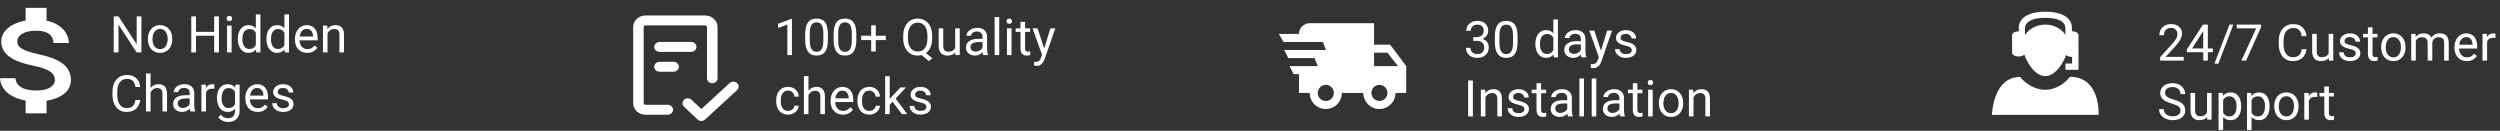 <svg width="1185" height="62" viewBox="0 0 1185 62" fill="none" xmlns="http://www.w3.org/2000/svg">
<rect x="0" y="0" width="1185" height="62" fill="#333333" stroke="none"/>
<path d="M18.097 25.663C10.6 24.024 8.19 22.33 8.19 19.691C8.19 16.663 11.525 14.552 17.106 14.552C22.984 14.552 25.164 16.913 25.362 20.385H32.66C32.429 15.608 28.961 11.219 22.059 9.802V3.719H12.152V9.719C5.746 10.885 0.594 14.385 0.594 19.747C0.594 26.163 6.902 29.358 16.115 31.219C24.371 32.885 26.022 35.33 26.022 37.913C26.022 39.83 24.404 42.885 17.106 42.885C10.303 42.885 7.628 40.33 7.265 37.052H0C0.396 43.135 5.812 46.552 12.152 47.691V53.719H22.059V47.746C28.499 46.719 33.618 43.58 33.618 37.885C33.618 29.997 25.593 27.302 18.097 25.663Z" fill="white"/>
<path d="M67.022 24.825H64.761L56.171 11.677V24.825H53.909V7.763H56.171L64.784 20.97V7.763H67.022V24.825ZM70.105 18.368C70.105 17.126 70.347 16.009 70.831 15.017C71.323 14.024 72.003 13.259 72.87 12.72C73.745 12.181 74.741 11.911 75.858 11.911C77.585 11.911 78.98 12.509 80.042 13.704C81.112 14.899 81.647 16.489 81.647 18.474V18.626C81.647 19.86 81.409 20.97 80.933 21.954C80.464 22.93 79.788 23.692 78.905 24.239C78.03 24.786 77.022 25.059 75.882 25.059C74.163 25.059 72.769 24.462 71.698 23.267C70.636 22.071 70.105 20.489 70.105 18.52V18.368ZM72.284 18.626C72.284 20.032 72.608 21.161 73.257 22.013C73.913 22.864 74.788 23.29 75.882 23.29C76.983 23.29 77.858 22.86 78.507 22.001C79.155 21.134 79.48 19.923 79.48 18.368C79.48 16.977 79.147 15.852 78.483 14.993C77.827 14.126 76.952 13.692 75.858 13.692C74.788 13.692 73.925 14.118 73.269 14.97C72.612 15.821 72.284 17.04 72.284 18.626ZM103.772 24.825H101.511V16.938H92.909V24.825H90.659V7.763H92.909V15.098H101.511V7.763H103.772V24.825ZM109.784 24.825H107.616V12.145H109.784V24.825ZM107.44 8.782C107.44 8.431 107.546 8.134 107.757 7.891C107.976 7.649 108.296 7.528 108.718 7.528C109.14 7.528 109.46 7.649 109.679 7.891C109.897 8.134 110.007 8.431 110.007 8.782C110.007 9.134 109.897 9.427 109.679 9.661C109.46 9.895 109.14 10.013 108.718 10.013C108.296 10.013 107.976 9.895 107.757 9.661C107.546 9.427 107.44 9.134 107.44 8.782ZM112.737 18.38C112.737 16.434 113.198 14.872 114.12 13.692C115.042 12.505 116.249 11.911 117.741 11.911C119.226 11.911 120.401 12.419 121.269 13.434V6.825H123.437V24.825H121.444L121.339 23.466C120.472 24.528 119.265 25.059 117.718 25.059C116.249 25.059 115.05 24.458 114.12 23.255C113.198 22.052 112.737 20.481 112.737 18.544V18.38ZM114.905 18.626C114.905 20.063 115.202 21.188 115.796 22.001C116.39 22.813 117.21 23.22 118.257 23.22C119.632 23.22 120.636 22.602 121.269 21.368V15.544C120.62 14.348 119.624 13.751 118.28 13.751C117.218 13.751 116.39 14.161 115.796 14.981C115.202 15.802 114.905 17.017 114.905 18.626ZM126.284 18.38C126.284 16.434 126.745 14.872 127.667 13.692C128.589 12.505 129.796 11.911 131.288 11.911C132.772 11.911 133.948 12.419 134.815 13.434V6.825H136.983V24.825H134.991L134.886 23.466C134.019 24.528 132.812 25.059 131.265 25.059C129.796 25.059 128.597 24.458 127.667 23.255C126.745 22.052 126.284 20.481 126.284 18.544V18.38ZM128.452 18.626C128.452 20.063 128.749 21.188 129.343 22.001C129.937 22.813 130.757 23.22 131.804 23.22C133.179 23.22 134.183 22.602 134.815 21.368V15.544C134.167 14.348 133.171 13.751 131.827 13.751C130.765 13.751 129.937 14.161 129.343 14.981C128.749 15.802 128.452 17.017 128.452 18.626ZM145.62 25.059C143.901 25.059 142.503 24.497 141.425 23.372C140.347 22.239 139.808 20.727 139.808 18.837V18.438C139.808 17.18 140.046 16.059 140.522 15.075C141.007 14.083 141.679 13.309 142.538 12.755C143.405 12.192 144.343 11.911 145.351 11.911C146.999 11.911 148.28 12.454 149.194 13.54C150.108 14.626 150.565 16.18 150.565 18.204V19.106H141.976C142.007 20.356 142.37 21.368 143.065 22.142C143.769 22.907 144.659 23.29 145.737 23.29C146.503 23.29 147.151 23.134 147.683 22.821C148.214 22.509 148.679 22.095 149.077 21.579L150.401 22.61C149.339 24.243 147.745 25.059 145.62 25.059ZM145.351 13.692C144.476 13.692 143.741 14.013 143.147 14.653C142.554 15.286 142.187 16.177 142.046 17.325H148.397V17.161C148.335 16.059 148.038 15.208 147.507 14.606C146.976 13.997 146.257 13.692 145.351 13.692ZM155.136 12.145L155.206 13.739C156.175 12.52 157.44 11.911 159.003 11.911C161.683 11.911 163.034 13.423 163.058 16.446V24.825H160.89V16.434C160.882 15.52 160.671 14.845 160.257 14.407C159.851 13.97 159.214 13.751 158.347 13.751C157.644 13.751 157.026 13.938 156.495 14.313C155.964 14.688 155.55 15.181 155.253 15.79V24.825H153.085V12.145H155.136ZM66.46 47.411C66.249 49.216 65.581 50.61 64.456 51.595C63.339 52.571 61.851 53.059 59.991 53.059C57.976 53.059 56.358 52.337 55.14 50.892C53.929 49.446 53.323 47.513 53.323 45.091V43.45C53.323 41.864 53.605 40.47 54.167 39.267C54.737 38.063 55.542 37.142 56.581 36.501C57.62 35.852 58.823 35.528 60.19 35.528C62.003 35.528 63.456 36.036 64.55 37.052C65.644 38.059 66.28 39.458 66.46 41.247H64.198C64.003 39.888 63.577 38.903 62.921 38.294C62.273 37.684 61.362 37.38 60.19 37.38C58.753 37.38 57.624 37.911 56.804 38.974C55.991 40.036 55.585 41.548 55.585 43.509V45.161C55.585 47.013 55.972 48.485 56.745 49.579C57.519 50.673 58.601 51.22 59.991 51.22C61.241 51.22 62.198 50.938 62.862 50.376C63.534 49.806 63.98 48.817 64.198 47.411H66.46ZM71.37 41.681C72.331 40.501 73.581 39.911 75.12 39.911C77.8 39.911 79.151 41.423 79.175 44.446V52.825H77.007V44.434C76.999 43.52 76.788 42.845 76.374 42.407C75.968 41.97 75.331 41.751 74.464 41.751C73.761 41.751 73.144 41.938 72.612 42.313C72.081 42.688 71.667 43.181 71.37 43.79V52.825H69.202V34.825H71.37V41.681ZM90.249 52.825C90.124 52.575 90.022 52.13 89.944 51.489C88.936 52.536 87.733 53.059 86.335 53.059C85.085 53.059 84.058 52.708 83.253 52.005C82.456 51.294 82.058 50.395 82.058 49.309C82.058 47.989 82.558 46.966 83.558 46.239C84.565 45.505 85.98 45.138 87.8 45.138H89.909V44.142C89.909 43.384 89.683 42.782 89.23 42.337C88.776 41.884 88.108 41.657 87.226 41.657C86.452 41.657 85.804 41.852 85.28 42.243C84.757 42.634 84.495 43.106 84.495 43.661H82.315C82.315 43.028 82.538 42.419 82.983 41.833C83.436 41.239 84.046 40.77 84.811 40.427C85.585 40.083 86.433 39.911 87.355 39.911C88.815 39.911 89.96 40.278 90.788 41.013C91.616 41.739 92.046 42.743 92.077 44.024V49.86C92.077 51.024 92.226 51.95 92.522 52.638V52.825H90.249ZM86.651 51.173C87.331 51.173 87.976 50.997 88.585 50.645C89.194 50.294 89.636 49.837 89.909 49.274V46.673H88.21C85.554 46.673 84.226 47.45 84.226 49.005C84.226 49.684 84.452 50.216 84.905 50.599C85.358 50.981 85.94 51.173 86.651 51.173ZM101.604 42.091C101.276 42.036 100.921 42.009 100.538 42.009C99.116 42.009 98.151 42.614 97.644 43.825V52.825H95.476V40.145H97.585L97.62 41.61C98.331 40.477 99.339 39.911 100.644 39.911C101.065 39.911 101.386 39.966 101.604 40.075V42.091ZM102.858 46.38C102.858 44.403 103.315 42.833 104.229 41.669C105.144 40.497 106.354 39.911 107.862 39.911C109.409 39.911 110.616 40.458 111.483 41.552L111.589 40.145H113.569V52.52C113.569 54.161 113.081 55.454 112.104 56.399C111.136 57.345 109.831 57.817 108.19 57.817C107.276 57.817 106.382 57.622 105.507 57.231C104.632 56.841 103.964 56.306 103.503 55.626L104.628 54.325C105.558 55.474 106.694 56.048 108.038 56.048C109.093 56.048 109.913 55.751 110.499 55.157C111.093 54.563 111.39 53.727 111.39 52.649V51.559C110.522 52.559 109.339 53.059 107.839 53.059C106.354 53.059 105.151 52.462 104.229 51.267C103.315 50.071 102.858 48.442 102.858 46.38ZM105.038 46.626C105.038 48.056 105.331 49.181 105.917 50.001C106.503 50.813 107.323 51.22 108.378 51.22C109.745 51.22 110.749 50.599 111.39 49.356V43.567C110.726 42.356 109.729 41.751 108.401 41.751C107.347 41.751 106.522 42.161 105.929 42.981C105.335 43.802 105.038 45.017 105.038 46.626ZM122.112 53.059C120.394 53.059 118.995 52.497 117.917 51.372C116.839 50.239 116.3 48.727 116.3 46.837V46.438C116.3 45.181 116.538 44.059 117.015 43.075C117.499 42.083 118.171 41.309 119.03 40.755C119.897 40.192 120.835 39.911 121.843 39.911C123.491 39.911 124.772 40.454 125.687 41.54C126.601 42.626 127.058 44.181 127.058 46.204V47.106H118.468C118.499 48.356 118.862 49.368 119.558 50.142C120.261 50.907 121.151 51.29 122.229 51.29C122.995 51.29 123.644 51.134 124.175 50.821C124.706 50.509 125.171 50.095 125.569 49.579L126.894 50.61C125.831 52.243 124.237 53.059 122.112 53.059ZM121.843 41.692C120.968 41.692 120.233 42.013 119.64 42.653C119.046 43.286 118.679 44.177 118.538 45.325H124.89V45.161C124.827 44.059 124.53 43.208 123.999 42.606C123.468 41.997 122.749 41.692 121.843 41.692ZM136.96 49.462C136.96 48.876 136.737 48.423 136.292 48.102C135.854 47.774 135.085 47.493 133.983 47.259C132.89 47.024 132.019 46.743 131.37 46.415C130.729 46.087 130.253 45.696 129.94 45.243C129.636 44.79 129.483 44.251 129.483 43.626C129.483 42.587 129.921 41.708 130.796 40.989C131.679 40.27 132.804 39.911 134.171 39.911C135.608 39.911 136.772 40.282 137.663 41.024C138.562 41.767 139.011 42.716 139.011 43.872H136.831C136.831 43.278 136.577 42.767 136.069 42.337C135.569 41.907 134.937 41.692 134.171 41.692C133.382 41.692 132.765 41.864 132.319 42.208C131.874 42.552 131.651 43.001 131.651 43.556C131.651 44.079 131.858 44.474 132.272 44.739C132.687 45.005 133.433 45.259 134.511 45.501C135.597 45.743 136.476 46.032 137.147 46.368C137.819 46.704 138.315 47.11 138.636 47.587C138.964 48.056 139.128 48.63 139.128 49.309C139.128 50.442 138.675 51.352 137.769 52.04C136.862 52.72 135.687 53.059 134.241 53.059C133.226 53.059 132.327 52.88 131.546 52.52C130.765 52.161 130.151 51.661 129.706 51.02C129.269 50.372 129.05 49.673 129.05 48.923H131.218C131.257 49.649 131.546 50.227 132.085 50.657C132.632 51.079 133.351 51.29 134.241 51.29C135.062 51.29 135.718 51.126 136.21 50.798C136.71 50.462 136.96 50.017 136.96 49.462Z" fill="white"/>
<path d="M1035.06 28.719H1023.88V27.16L1029.79 20.598C1030.67 19.605 1031.27 18.801 1031.6 18.183C1031.93 17.558 1032.1 16.914 1032.1 16.25C1032.1 15.359 1031.83 14.629 1031.29 14.059C1030.75 13.488 1030.03 13.203 1029.13 13.203C1028.06 13.203 1027.22 13.512 1026.61 14.129C1026.02 14.738 1025.72 15.59 1025.72 16.683H1023.56C1023.56 15.113 1024.06 13.844 1025.07 12.875C1026.08 11.906 1027.44 11.422 1029.13 11.422C1030.72 11.422 1031.97 11.84 1032.9 12.676C1033.82 13.504 1034.28 14.609 1034.28 15.992C1034.28 17.672 1033.21 19.672 1031.07 21.992L1026.5 26.949H1035.06V28.719ZM1046.51 22.988H1048.88V24.758H1046.51V28.719H1044.33V24.758H1036.56V23.48L1044.2 11.656H1046.51V22.988ZM1039.03 22.988H1044.33V14.621L1044.08 15.09L1039.03 22.988ZM1051.49 30.183H1049.63L1056.76 11.656H1058.61L1051.49 30.183ZM1071.74 12.875L1064.68 28.719H1062.4L1069.45 13.437H1060.21V11.656H1071.74V12.875ZM1093.27 23.305C1093.06 25.109 1092.39 26.504 1091.27 27.488C1090.15 28.465 1088.66 28.953 1086.8 28.953C1084.79 28.953 1083.17 28.23 1081.95 26.785C1080.74 25.34 1080.13 23.406 1080.13 20.984V19.344C1080.13 17.758 1080.42 16.363 1080.98 15.16C1081.55 13.957 1082.35 13.035 1083.39 12.395C1084.43 11.746 1085.63 11.422 1087 11.422C1088.81 11.422 1090.27 11.93 1091.36 12.945C1092.45 13.953 1093.09 15.351 1093.27 17.141H1091.01C1090.81 15.781 1090.39 14.797 1089.73 14.187C1089.08 13.578 1088.17 13.273 1087 13.273C1085.56 13.273 1084.44 13.805 1083.61 14.867C1082.8 15.93 1082.4 17.441 1082.4 19.402V21.055C1082.4 22.906 1082.78 24.379 1083.56 25.473C1084.33 26.566 1085.41 27.113 1086.8 27.113C1088.05 27.113 1089.01 26.832 1089.67 26.27C1090.35 25.699 1090.79 24.711 1091.01 23.305H1093.27ZM1103.84 27.465C1103 28.457 1101.76 28.953 1100.13 28.953C1098.78 28.953 1097.74 28.562 1097.03 27.781C1096.33 26.992 1095.97 25.828 1095.97 24.289V16.039H1098.13V24.23C1098.13 26.152 1098.92 27.113 1100.48 27.113C1102.13 27.113 1103.24 26.496 1103.78 25.262V16.039H1105.95V28.719H1103.89L1103.84 27.465ZM1116.64 25.355C1116.64 24.77 1116.42 24.316 1115.97 23.996C1115.53 23.668 1114.76 23.387 1113.66 23.152C1112.57 22.918 1111.7 22.637 1111.05 22.308C1110.41 21.98 1109.93 21.59 1109.62 21.137C1109.31 20.683 1109.16 20.145 1109.16 19.52C1109.16 18.48 1109.6 17.602 1110.47 16.883C1111.36 16.164 1112.48 15.805 1113.85 15.805C1115.29 15.805 1116.45 16.176 1117.34 16.918C1118.24 17.66 1118.69 18.609 1118.69 19.766H1116.51C1116.51 19.172 1116.26 18.66 1115.75 18.23C1115.25 17.801 1114.61 17.586 1113.85 17.586C1113.06 17.586 1112.44 17.758 1112 18.102C1111.55 18.445 1111.33 18.895 1111.33 19.449C1111.33 19.973 1111.54 20.367 1111.95 20.633C1112.36 20.898 1113.11 21.152 1114.19 21.395C1115.28 21.637 1116.15 21.926 1116.83 22.262C1117.5 22.598 1117.99 23.004 1118.31 23.48C1118.64 23.949 1118.81 24.523 1118.81 25.203C1118.81 26.336 1118.35 27.246 1117.45 27.933C1116.54 28.613 1115.36 28.953 1113.92 28.953C1112.9 28.953 1112.01 28.773 1111.22 28.414C1110.44 28.055 1109.83 27.555 1109.38 26.914C1108.95 26.266 1108.73 25.566 1108.73 24.816H1110.9C1110.94 25.543 1111.22 26.121 1111.76 26.551C1112.31 26.973 1113.03 27.183 1113.92 27.183C1114.74 27.183 1115.4 27.02 1115.89 26.691C1116.39 26.355 1116.64 25.91 1116.64 25.355ZM1124.57 12.969V16.039H1126.94V17.715H1124.57V25.578C1124.57 26.086 1124.68 26.469 1124.89 26.727C1125.1 26.977 1125.46 27.102 1125.97 27.102C1126.22 27.102 1126.56 27.055 1127 26.961V28.719C1126.43 28.875 1125.87 28.953 1125.33 28.953C1124.36 28.953 1123.63 28.66 1123.14 28.074C1122.65 27.488 1122.4 26.656 1122.4 25.578V17.715H1120.1V16.039H1122.4V12.969H1124.57ZM1128.67 22.262C1128.67 21.02 1128.92 19.902 1129.4 18.91C1129.89 17.918 1130.57 17.152 1131.44 16.613C1132.31 16.074 1133.31 15.805 1134.43 15.805C1136.15 15.805 1137.55 16.402 1138.61 17.598C1139.68 18.793 1140.22 20.383 1140.22 22.367V22.52C1140.22 23.754 1139.98 24.863 1139.5 25.848C1139.03 26.824 1138.36 27.586 1137.47 28.133C1136.6 28.68 1135.59 28.953 1134.45 28.953C1132.73 28.953 1131.34 28.355 1130.27 27.16C1129.2 25.965 1128.67 24.383 1128.67 22.414V22.262ZM1130.85 22.52C1130.85 23.926 1131.18 25.055 1131.83 25.906C1132.48 26.758 1133.36 27.183 1134.45 27.183C1135.55 27.183 1136.43 26.754 1137.08 25.895C1137.72 25.027 1138.05 23.816 1138.05 22.262C1138.05 20.871 1137.72 19.746 1137.05 18.887C1136.4 18.02 1135.52 17.586 1134.43 17.586C1133.36 17.586 1132.49 18.012 1131.84 18.863C1131.18 19.715 1130.85 20.933 1130.85 22.52ZM1144.97 16.039L1145.03 17.445C1145.96 16.352 1147.22 15.805 1148.79 15.805C1150.57 15.805 1151.78 16.484 1152.42 17.844C1152.84 17.234 1153.38 16.742 1154.06 16.367C1154.74 15.992 1155.54 15.805 1156.46 15.805C1159.24 15.805 1160.65 17.277 1160.7 20.223V28.719H1158.53V20.352C1158.53 19.445 1158.33 18.77 1157.91 18.324C1157.5 17.871 1156.8 17.645 1155.83 17.645C1155.02 17.645 1154.35 17.887 1153.82 18.371C1153.29 18.848 1152.98 19.492 1152.9 20.305V28.719H1150.72V20.41C1150.72 18.566 1149.81 17.645 1148.01 17.645C1146.59 17.645 1145.61 18.25 1145.09 19.461V28.719H1142.92V16.039H1144.97ZM1169.24 28.953C1167.53 28.953 1166.13 28.391 1165.05 27.266C1163.97 26.133 1163.43 24.621 1163.43 22.73V22.332C1163.43 21.074 1163.67 19.953 1164.15 18.969C1164.63 17.977 1165.3 17.203 1166.16 16.648C1167.03 16.086 1167.97 15.805 1168.97 15.805C1170.62 15.805 1171.9 16.348 1172.82 17.433C1173.73 18.52 1174.19 20.074 1174.19 22.098V23H1165.6C1165.63 24.25 1165.99 25.262 1166.69 26.035C1167.39 26.801 1168.28 27.183 1169.36 27.183C1170.13 27.183 1170.78 27.027 1171.31 26.715C1171.84 26.402 1172.3 25.988 1172.7 25.473L1174.03 26.504C1172.96 28.137 1171.37 28.953 1169.24 28.953ZM1168.97 17.586C1168.1 17.586 1167.36 17.906 1166.77 18.547C1166.18 19.18 1165.81 20.07 1165.67 21.219H1172.02V21.055C1171.96 19.953 1171.66 19.102 1171.13 18.5C1170.6 17.891 1169.88 17.586 1168.97 17.586ZM1182.84 17.984C1182.51 17.93 1182.15 17.902 1181.77 17.902C1180.35 17.902 1179.38 18.508 1178.88 19.719V28.719H1176.71V16.039H1178.82L1178.85 17.504C1179.56 16.371 1180.57 15.805 1181.88 15.805C1182.3 15.805 1182.62 15.859 1182.84 15.969V17.984ZM1029.47 49.113C1027.54 48.559 1026.14 47.879 1025.26 47.074C1024.38 46.262 1023.94 45.262 1023.94 44.074C1023.94 42.73 1024.48 41.621 1025.55 40.746C1026.63 39.863 1028.03 39.422 1029.74 39.422C1030.92 39.422 1031.96 39.648 1032.87 40.102C1033.79 40.555 1034.51 41.18 1035.01 41.977C1035.51 42.773 1035.77 43.645 1035.77 44.59H1033.51C1033.51 43.559 1033.18 42.75 1032.52 42.164C1031.86 41.57 1030.94 41.273 1029.74 41.273C1028.63 41.273 1027.77 41.52 1027.14 42.012C1026.53 42.496 1026.22 43.172 1026.22 44.039C1026.22 44.734 1026.51 45.324 1027.1 45.809C1027.69 46.285 1028.69 46.723 1030.11 47.121C1031.53 47.52 1032.64 47.961 1033.44 48.445C1034.24 48.922 1034.83 49.48 1035.22 50.121C1035.61 50.762 1035.8 51.516 1035.8 52.383C1035.8 53.766 1035.26 54.875 1034.19 55.711C1033.11 56.539 1031.67 56.953 1029.86 56.953C1028.69 56.953 1027.6 56.73 1026.58 56.285C1025.56 55.832 1024.78 55.215 1024.22 54.434C1023.68 53.652 1023.4 52.766 1023.4 51.773H1025.67C1025.67 52.805 1026.04 53.621 1026.8 54.223C1027.57 54.816 1028.59 55.113 1029.86 55.113C1031.05 55.113 1031.96 54.871 1032.59 54.387C1033.22 53.902 1033.54 53.242 1033.54 52.406C1033.54 51.57 1033.25 50.926 1032.66 50.473C1032.08 50.012 1031.01 49.559 1029.47 49.113ZM1046.19 55.465C1045.34 56.457 1044.1 56.953 1042.47 56.953C1041.12 56.953 1040.09 56.562 1039.38 55.781C1038.67 54.992 1038.32 53.828 1038.31 52.289V44.039H1040.48V52.23C1040.48 54.152 1041.26 55.113 1042.82 55.113C1044.48 55.113 1045.58 54.496 1046.13 53.262V44.039H1048.29V56.719H1046.23L1046.19 55.465ZM1062.31 50.52C1062.31 52.449 1061.87 54.004 1060.99 55.184C1060.1 56.363 1058.91 56.953 1057.4 56.953C1055.86 56.953 1054.65 56.465 1053.77 55.488V61.594H1051.6V44.039H1053.58L1053.69 45.445C1054.57 44.352 1055.79 43.805 1057.36 43.805C1058.89 43.805 1060.09 44.379 1060.97 45.527C1061.86 46.676 1062.31 48.273 1062.31 50.32V50.52ZM1060.14 50.273C1060.14 48.844 1059.84 47.715 1059.23 46.887C1058.62 46.059 1057.78 45.645 1056.72 45.645C1055.41 45.645 1054.42 46.227 1053.77 47.391V53.449C1054.42 54.605 1055.41 55.184 1056.74 55.184C1057.78 55.184 1058.61 54.773 1059.22 53.953C1059.83 53.125 1060.14 51.898 1060.14 50.273ZM1075.79 50.52C1075.79 52.449 1075.35 54.004 1074.46 55.184C1073.58 56.363 1072.38 56.953 1070.88 56.953C1069.34 56.953 1068.13 56.465 1067.24 55.488V61.594H1065.08V44.039H1067.06L1067.16 45.445C1068.04 44.352 1069.27 43.805 1070.84 43.805C1072.36 43.805 1073.57 44.379 1074.45 45.527C1075.34 46.676 1075.79 48.273 1075.79 50.32V50.52ZM1073.62 50.273C1073.62 48.844 1073.31 47.715 1072.7 46.887C1072.1 46.059 1071.26 45.645 1070.2 45.645C1068.88 45.645 1067.9 46.227 1067.24 47.391V53.449C1067.89 54.605 1068.88 55.184 1070.22 55.184C1071.26 55.184 1072.08 54.773 1072.69 53.953C1073.31 53.125 1073.62 51.898 1073.62 50.273ZM1077.98 50.262C1077.98 49.02 1078.22 47.902 1078.7 46.91C1079.2 45.918 1079.88 45.152 1080.74 44.613C1081.62 44.074 1082.61 43.805 1083.73 43.805C1085.46 43.805 1086.85 44.402 1087.92 45.598C1088.99 46.793 1089.52 48.383 1089.52 50.367V50.52C1089.52 51.754 1089.28 52.863 1088.81 53.848C1088.34 54.824 1087.66 55.586 1086.78 56.133C1085.9 56.68 1084.9 56.953 1083.76 56.953C1082.04 56.953 1080.64 56.355 1079.57 55.16C1078.51 53.965 1077.98 52.383 1077.98 50.414V50.262ZM1080.16 50.52C1080.16 51.926 1080.48 53.055 1081.13 53.906C1081.79 54.758 1082.66 55.184 1083.76 55.184C1084.86 55.184 1085.73 54.754 1086.38 53.895C1087.03 53.027 1087.35 51.816 1087.35 50.262C1087.35 48.871 1087.02 47.746 1086.36 46.887C1085.7 46.02 1084.83 45.586 1083.73 45.586C1082.66 45.586 1081.8 46.012 1081.14 46.863C1080.49 47.715 1080.16 48.934 1080.16 50.52ZM1098.37 45.984C1098.04 45.93 1097.69 45.902 1097.3 45.902C1095.88 45.902 1094.92 46.508 1094.41 47.719V56.719H1092.24V44.039H1094.35L1094.38 45.504C1095.1 44.371 1096.1 43.805 1097.41 43.805C1097.83 43.805 1098.15 43.859 1098.37 43.969V45.984ZM1103.9 40.969V44.039H1106.27V45.715H1103.9V53.578C1103.9 54.086 1104.01 54.469 1104.22 54.727C1104.43 54.977 1104.79 55.102 1105.29 55.102C1105.54 55.102 1105.89 55.055 1106.33 54.961V56.719C1105.76 56.875 1105.2 56.953 1104.66 56.953C1103.69 56.953 1102.96 56.66 1102.47 56.074C1101.98 55.488 1101.73 54.656 1101.73 53.578V45.715H1099.42V44.039H1101.73V40.969H1103.9Z" fill="white"/>
<path d="M698.316 17.601H699.945C700.968 17.586 701.773 17.316 702.359 16.793C702.945 16.269 703.238 15.562 703.238 14.672C703.238 12.672 702.242 11.672 700.25 11.672C699.312 11.672 698.562 11.941 698 12.48C697.445 13.012 697.168 13.719 697.168 14.601H695C695 13.25 695.492 12.129 696.476 11.238C697.468 10.34 698.726 9.89 700.25 9.89C701.859 9.89 703.121 10.316 704.035 11.168C704.949 12.019 705.406 13.203 705.406 14.719C705.406 15.461 705.164 16.18 704.679 16.875C704.203 17.57 703.55 18.09 702.722 18.433C703.66 18.73 704.383 19.223 704.89 19.91C705.406 20.598 705.664 21.437 705.664 22.43C705.664 23.961 705.164 25.176 704.164 26.074C703.164 26.973 701.863 27.422 700.261 27.422C698.66 27.422 697.355 26.988 696.347 26.121C695.347 25.254 694.847 24.109 694.847 22.687H697.027C697.027 23.586 697.32 24.305 697.906 24.844C698.492 25.383 699.277 25.652 700.261 25.652C701.308 25.652 702.109 25.379 702.664 24.832C703.218 24.285 703.496 23.5 703.496 22.476C703.496 21.484 703.191 20.723 702.582 20.191C701.972 19.66 701.093 19.387 699.945 19.371H698.316V17.601ZM719.34 19.91C719.34 22.449 718.906 24.336 718.039 25.57C717.172 26.805 715.816 27.422 713.972 27.422C712.152 27.422 710.804 26.82 709.929 25.617C709.054 24.406 708.601 22.601 708.57 20.203V17.308C708.57 14.801 709.004 12.937 709.871 11.719C710.738 10.5 712.097 9.89 713.949 9.89C715.785 9.89 717.136 10.48 718.004 11.66C718.871 12.832 719.316 14.644 719.34 17.098V19.91ZM717.172 16.945C717.172 15.109 716.914 13.773 716.398 12.937C715.883 12.094 715.066 11.672 713.949 11.672C712.84 11.672 712.031 12.09 711.523 12.926C711.015 13.762 710.754 15.047 710.738 16.781V20.25C710.738 22.094 711.004 23.457 711.535 24.34C712.074 25.215 712.886 25.652 713.972 25.652C715.043 25.652 715.836 25.238 716.351 24.41C716.875 23.582 717.148 22.277 717.172 20.496V16.945ZM727.765 20.742C727.765 18.797 728.226 17.234 729.148 16.055C730.07 14.867 731.277 14.273 732.769 14.273C734.254 14.273 735.429 14.781 736.297 15.797V9.187H738.465V27.187H736.472L736.367 25.828C735.5 26.89 734.293 27.422 732.746 27.422C731.277 27.422 730.078 26.82 729.148 25.617C728.226 24.414 727.765 22.844 727.765 20.906V20.742ZM729.933 20.988C729.933 22.426 730.23 23.551 730.824 24.363C731.418 25.176 732.238 25.582 733.285 25.582C734.66 25.582 735.664 24.965 736.297 23.73V17.906C735.648 16.711 734.652 16.113 733.308 16.113C732.246 16.113 731.418 16.523 730.824 17.344C730.23 18.164 729.933 19.379 729.933 20.988ZM749.668 27.187C749.543 26.937 749.441 26.492 749.363 25.851C748.355 26.898 747.152 27.422 745.754 27.422C744.504 27.422 743.476 27.07 742.672 26.367C741.875 25.656 741.476 24.758 741.476 23.672C741.476 22.351 741.976 21.328 742.976 20.601C743.984 19.867 745.398 19.5 747.218 19.5H749.328V18.504C749.328 17.746 749.101 17.144 748.648 16.699C748.195 16.246 747.527 16.019 746.644 16.019C745.871 16.019 745.222 16.215 744.699 16.605C744.175 16.996 743.914 17.469 743.914 18.023H741.734C741.734 17.39 741.957 16.781 742.402 16.195C742.855 15.601 743.465 15.133 744.23 14.789C745.004 14.445 745.851 14.273 746.773 14.273C748.234 14.273 749.379 14.64 750.207 15.375C751.035 16.101 751.465 17.105 751.496 18.387V24.223C751.496 25.387 751.644 26.312 751.941 27V27.187H749.668ZM746.07 25.535C746.75 25.535 747.394 25.359 748.004 25.008C748.613 24.656 749.054 24.199 749.328 23.637V21.035H747.629C744.972 21.035 743.644 21.812 743.644 23.367C743.644 24.047 743.871 24.578 744.324 24.961C744.777 25.344 745.359 25.535 746.07 25.535ZM758.855 24.012L761.808 14.508H764.129L759.031 29.144C758.242 31.254 756.988 32.309 755.269 32.309L754.859 32.273L754.05 32.121V30.363L754.636 30.41C755.371 30.41 755.941 30.262 756.347 29.965C756.761 29.668 757.101 29.125 757.367 28.336L757.847 27.047L753.324 14.508H755.691L758.855 24.012ZM773.457 23.824C773.457 23.238 773.234 22.785 772.789 22.465C772.351 22.137 771.582 21.855 770.48 21.621C769.386 21.387 768.515 21.105 767.867 20.777C767.226 20.449 766.75 20.058 766.437 19.605C766.133 19.152 765.98 18.613 765.98 17.988C765.98 16.949 766.418 16.07 767.293 15.351C768.175 14.633 769.3 14.273 770.668 14.273C772.105 14.273 773.269 14.644 774.16 15.387C775.058 16.129 775.508 17.078 775.508 18.234H773.328C773.328 17.64 773.074 17.129 772.566 16.699C772.066 16.269 771.433 16.055 770.668 16.055C769.879 16.055 769.261 16.226 768.816 16.57C768.371 16.914 768.148 17.363 768.148 17.918C768.148 18.441 768.355 18.836 768.769 19.101C769.183 19.367 769.929 19.621 771.008 19.863C772.093 20.105 772.972 20.394 773.644 20.73C774.316 21.066 774.812 21.473 775.133 21.949C775.461 22.418 775.625 22.992 775.625 23.672C775.625 24.805 775.172 25.715 774.265 26.402C773.359 27.082 772.183 27.422 770.738 27.422C769.722 27.422 768.824 27.242 768.043 26.883C767.261 26.523 766.648 26.023 766.203 25.383C765.765 24.734 765.547 24.035 765.547 23.285H767.715C767.754 24.012 768.043 24.59 768.582 25.019C769.129 25.441 769.847 25.652 770.738 25.652C771.558 25.652 772.215 25.488 772.707 25.16C773.207 24.824 773.457 24.379 773.457 23.824ZM698.14 55.187H695.89V38.125H698.14V55.187ZM703.976 42.508L704.047 44.101C705.015 42.883 706.281 42.273 707.843 42.273C710.523 42.273 711.875 43.785 711.898 46.809V55.187H709.73V46.797C709.722 45.883 709.511 45.207 709.097 44.769C708.691 44.332 708.054 44.113 707.187 44.113C706.484 44.113 705.867 44.301 705.336 44.676C704.804 45.051 704.39 45.543 704.093 46.152V55.187H701.925V42.508H703.976ZM722.55 51.824C722.55 51.238 722.328 50.785 721.883 50.465C721.445 50.137 720.675 49.855 719.574 49.621C718.48 49.387 717.609 49.105 716.961 48.777C716.32 48.449 715.843 48.059 715.531 47.605C715.226 47.152 715.074 46.613 715.074 45.988C715.074 44.949 715.511 44.07 716.386 43.351C717.269 42.633 718.394 42.273 719.761 42.273C721.199 42.273 722.363 42.644 723.254 43.387C724.152 44.129 724.601 45.078 724.601 46.234H722.422C722.422 45.641 722.168 45.129 721.66 44.699C721.16 44.269 720.527 44.055 719.761 44.055C718.972 44.055 718.355 44.226 717.91 44.57C717.465 44.914 717.242 45.363 717.242 45.918C717.242 46.441 717.449 46.836 717.863 47.101C718.277 47.367 719.023 47.621 720.101 47.863C721.187 48.105 722.066 48.394 722.738 48.73C723.41 49.066 723.906 49.472 724.226 49.949C724.554 50.418 724.718 50.992 724.718 51.672C724.718 52.805 724.265 53.715 723.359 54.402C722.453 55.082 721.277 55.422 719.832 55.422C718.816 55.422 717.918 55.242 717.136 54.883C716.355 54.523 715.742 54.023 715.297 53.383C714.859 52.734 714.64 52.035 714.64 51.285H716.808C716.847 52.012 717.136 52.59 717.675 53.019C718.222 53.441 718.941 53.652 719.832 53.652C720.652 53.652 721.308 53.488 721.8 53.16C722.3 52.824 722.55 52.379 722.55 51.824ZM730.484 39.437V42.508H732.851V44.184H730.484V52.047C730.484 52.555 730.59 52.937 730.8 53.195C731.011 53.445 731.371 53.57 731.879 53.57C732.129 53.57 732.472 53.523 732.91 53.43V55.187C732.34 55.344 731.785 55.422 731.246 55.422C730.277 55.422 729.547 55.129 729.054 54.543C728.562 53.957 728.316 53.125 728.316 52.047V44.184H726.008V42.508H728.316V39.437H730.484ZM743.222 55.187C743.097 54.937 742.996 54.492 742.918 53.851C741.91 54.898 740.707 55.422 739.308 55.422C738.058 55.422 737.031 55.07 736.226 54.367C735.429 53.656 735.031 52.758 735.031 51.672C735.031 50.351 735.531 49.328 736.531 48.601C737.539 47.867 738.953 47.5 740.773 47.5H742.883V46.504C742.883 45.746 742.656 45.144 742.203 44.699C741.75 44.246 741.082 44.019 740.199 44.019C739.425 44.019 738.777 44.215 738.254 44.605C737.73 44.996 737.468 45.469 737.468 46.023H735.289C735.289 45.391 735.511 44.781 735.957 44.195C736.41 43.601 737.019 43.133 737.785 42.789C738.558 42.445 739.406 42.273 740.328 42.273C741.789 42.273 742.933 42.641 743.761 43.375C744.59 44.101 745.019 45.105 745.05 46.387V52.222C745.05 53.387 745.199 54.312 745.496 55V55.187H743.222ZM739.625 53.535C740.304 53.535 740.949 53.359 741.558 53.008C742.168 52.656 742.609 52.199 742.883 51.637V49.035H741.183C738.527 49.035 737.199 49.812 737.199 51.367C737.199 52.047 737.425 52.578 737.879 52.961C738.332 53.344 738.914 53.535 739.625 53.535ZM750.804 55.187H748.636V37.187H750.804V55.187ZM756.64 55.187H754.472V37.187H756.64V55.187ZM767.949 55.187C767.824 54.937 767.722 54.492 767.644 53.851C766.636 54.898 765.433 55.422 764.035 55.422C762.785 55.422 761.758 55.07 760.953 54.367C760.156 53.656 759.758 52.758 759.758 51.672C759.758 50.351 760.258 49.328 761.258 48.601C762.265 47.867 763.679 47.5 765.5 47.5H767.609V46.504C767.609 45.746 767.383 45.144 766.929 44.699C766.476 44.246 765.808 44.019 764.925 44.019C764.152 44.019 763.504 44.215 762.98 44.605C762.457 44.996 762.195 45.469 762.195 46.023H760.015C760.015 45.391 760.238 44.781 760.683 44.195C761.136 43.601 761.746 43.133 762.511 42.789C763.285 42.445 764.133 42.273 765.054 42.273C766.515 42.273 767.66 42.641 768.488 43.375C769.316 44.101 769.746 45.105 769.777 46.387V52.222C769.777 53.387 769.925 54.312 770.222 55V55.187H767.949ZM764.351 53.535C765.031 53.535 765.675 53.359 766.285 53.008C766.894 52.656 767.336 52.199 767.609 51.637V49.035H765.91C763.254 49.035 761.925 49.812 761.925 51.367C761.925 52.047 762.152 52.578 762.605 52.961C763.058 53.344 763.64 53.535 764.351 53.535ZM776.117 39.437V42.508H778.484V44.184H776.117V52.047C776.117 52.555 776.222 52.937 776.433 53.195C776.644 53.445 777.004 53.57 777.511 53.57C777.761 53.57 778.105 53.523 778.543 53.43V55.187C777.972 55.344 777.418 55.422 776.879 55.422C775.91 55.422 775.179 55.129 774.687 54.543C774.195 53.957 773.949 53.125 773.949 52.047V44.184H771.64V42.508H773.949V39.437H776.117ZM783.383 55.187H781.215V42.508H783.383V55.187ZM781.039 39.144C781.039 38.793 781.144 38.496 781.355 38.254C781.574 38.012 781.894 37.891 782.316 37.891C782.738 37.891 783.058 38.012 783.277 38.254C783.496 38.496 783.605 38.793 783.605 39.144C783.605 39.496 783.496 39.789 783.277 40.023C783.058 40.258 782.738 40.375 782.316 40.375C781.894 40.375 781.574 40.258 781.355 40.023C781.144 39.789 781.039 39.496 781.039 39.144ZM786.289 48.73C786.289 47.488 786.531 46.371 787.015 45.379C787.508 44.387 788.187 43.621 789.054 43.082C789.929 42.543 790.925 42.273 792.043 42.273C793.769 42.273 795.164 42.871 796.226 44.066C797.297 45.262 797.832 46.851 797.832 48.836V48.988C797.832 50.222 797.593 51.332 797.117 52.316C796.648 53.293 795.972 54.055 795.09 54.601C794.215 55.148 793.207 55.422 792.066 55.422C790.347 55.422 788.953 54.824 787.883 53.629C786.82 52.434 786.289 50.851 786.289 48.883V48.73ZM788.468 48.988C788.468 50.394 788.793 51.523 789.441 52.375C790.097 53.226 790.972 53.652 792.066 53.652C793.168 53.652 794.043 53.222 794.691 52.363C795.34 51.496 795.664 50.285 795.664 48.73C795.664 47.34 795.332 46.215 794.668 45.355C794.011 44.488 793.136 44.055 792.043 44.055C790.972 44.055 790.109 44.48 789.453 45.332C788.797 46.184 788.468 47.402 788.468 48.988ZM802.601 42.508L802.672 44.101C803.64 42.883 804.906 42.273 806.468 42.273C809.148 42.273 810.5 43.785 810.523 46.809V55.187H808.355V46.797C808.347 45.883 808.136 45.207 807.722 44.769C807.316 44.332 806.679 44.113 805.812 44.113C805.109 44.113 804.492 44.301 803.961 44.676C803.429 45.051 803.015 45.543 802.718 46.152V55.187H800.55V42.508H802.601Z" fill="white"/>
<path d="M375.381 26.101H373.202V11.651L368.831 13.257V11.288L375.042 8.956H375.381V26.101ZM392.432 18.823C392.432 21.362 391.999 23.249 391.131 24.483C390.264 25.718 388.909 26.335 387.065 26.335C385.245 26.335 383.897 25.733 383.022 24.53C382.147 23.319 381.694 21.515 381.663 19.116V16.222C381.663 13.714 382.096 11.851 382.963 10.632C383.831 9.413 385.19 8.804 387.042 8.804C388.877 8.804 390.229 9.393 391.096 10.573C391.963 11.745 392.409 13.558 392.432 16.011V18.823ZM390.264 15.858C390.264 14.022 390.006 12.687 389.491 11.851C388.975 11.007 388.159 10.585 387.042 10.585C385.932 10.585 385.124 11.003 384.616 11.839C384.108 12.675 383.846 13.96 383.831 15.694V19.163C383.831 21.007 384.096 22.37 384.627 23.253C385.167 24.128 385.979 24.565 387.065 24.565C388.135 24.565 388.928 24.151 389.444 23.323C389.967 22.495 390.241 21.19 390.264 19.409V15.858ZM405.909 18.823C405.909 21.362 405.475 23.249 404.608 24.483C403.741 25.718 402.385 26.335 400.542 26.335C398.721 26.335 397.374 25.733 396.499 24.53C395.624 23.319 395.17 21.515 395.139 19.116V16.222C395.139 13.714 395.573 11.851 396.44 10.632C397.307 9.413 398.667 8.804 400.518 8.804C402.354 8.804 403.706 9.393 404.573 10.573C405.44 11.745 405.885 13.558 405.909 16.011V18.823ZM403.741 15.858C403.741 14.022 403.483 12.687 402.967 11.851C402.452 11.007 401.635 10.585 400.518 10.585C399.409 10.585 398.6 11.003 398.092 11.839C397.584 12.675 397.323 13.96 397.307 15.694V19.163C397.307 21.007 397.573 22.37 398.104 23.253C398.643 24.128 399.456 24.565 400.542 24.565C401.612 24.565 402.405 24.151 402.92 23.323C403.444 22.495 403.717 21.19 403.741 19.409V15.858ZM415.12 16.948H419.877V18.999H415.12V24.39H412.94V18.999H408.182V16.948H412.94V11.968H415.12V16.948ZM441.85 18.12C441.85 19.768 441.588 21.19 441.065 22.386C440.542 23.573 439.807 24.503 438.862 25.175L441.909 27.565L440.374 28.983L436.776 26.124C436.213 26.265 435.62 26.335 434.995 26.335C433.651 26.335 432.459 26.007 431.42 25.351C430.381 24.686 429.573 23.745 428.995 22.526C428.424 21.3 428.131 19.882 428.116 18.272V17.042C428.116 15.401 428.401 13.952 428.971 12.694C429.542 11.437 430.346 10.476 431.385 9.811C432.432 9.14 433.627 8.804 434.971 8.804C436.346 8.804 437.553 9.136 438.592 9.8C439.639 10.464 440.444 11.421 441.006 12.671C441.569 13.913 441.85 15.366 441.85 17.03V18.12ZM439.6 17.018C439.6 15.011 439.198 13.464 438.393 12.378C437.596 11.284 436.456 10.737 434.971 10.737C433.557 10.737 432.44 11.28 431.62 12.366C430.807 13.444 430.389 14.944 430.366 16.866V18.12C430.366 20.073 430.772 21.612 431.584 22.737C432.405 23.862 433.542 24.425 434.995 24.425C436.448 24.425 437.573 23.897 438.37 22.843C439.167 21.78 439.577 20.261 439.6 18.284V17.018ZM452.807 24.847C451.963 25.839 450.725 26.335 449.092 26.335C447.741 26.335 446.709 25.944 445.999 25.163C445.295 24.374 444.94 23.21 444.932 21.671V13.421H447.1V21.612C447.1 23.534 447.881 24.495 449.444 24.495C451.1 24.495 452.202 23.878 452.749 22.643V13.421H454.917V26.101H452.854L452.807 24.847ZM466.049 26.101C465.924 25.851 465.823 25.405 465.745 24.765C464.737 25.811 463.534 26.335 462.135 26.335C460.885 26.335 459.858 25.983 459.053 25.28C458.256 24.569 457.858 23.671 457.858 22.585C457.858 21.265 458.358 20.241 459.358 19.515C460.366 18.78 461.78 18.413 463.6 18.413H465.709V17.417C465.709 16.659 465.483 16.058 465.03 15.612C464.577 15.159 463.909 14.933 463.026 14.933C462.252 14.933 461.604 15.128 461.081 15.518C460.557 15.909 460.295 16.382 460.295 16.936H458.116C458.116 16.304 458.338 15.694 458.784 15.108C459.237 14.515 459.846 14.046 460.612 13.702C461.385 13.358 462.233 13.187 463.155 13.187C464.616 13.187 465.76 13.554 466.588 14.288C467.417 15.015 467.846 16.018 467.877 17.3V23.136C467.877 24.3 468.026 25.226 468.323 25.913V26.101H466.049ZM462.452 24.448C463.131 24.448 463.776 24.272 464.385 23.921C464.995 23.569 465.436 23.112 465.709 22.55V19.948H464.01C461.354 19.948 460.026 20.726 460.026 22.28C460.026 22.96 460.252 23.491 460.706 23.874C461.159 24.257 461.741 24.448 462.452 24.448ZM473.631 26.101H471.463V8.101H473.631V26.101ZM479.467 26.101H477.299V13.421H479.467V26.101ZM477.124 10.058C477.124 9.706 477.229 9.409 477.44 9.167C477.659 8.925 477.979 8.804 478.401 8.804C478.823 8.804 479.143 8.925 479.362 9.167C479.581 9.409 479.69 9.706 479.69 10.058C479.69 10.409 479.581 10.702 479.362 10.937C479.143 11.171 478.823 11.288 478.401 11.288C477.979 11.288 477.659 11.171 477.44 10.937C477.229 10.702 477.124 10.409 477.124 10.058ZM485.889 10.351V13.421H488.256V15.097H485.889V22.96C485.889 23.468 485.995 23.851 486.206 24.108C486.417 24.358 486.776 24.483 487.284 24.483C487.534 24.483 487.877 24.436 488.315 24.343V26.101C487.745 26.257 487.19 26.335 486.651 26.335C485.682 26.335 484.952 26.042 484.459 25.456C483.967 24.87 483.721 24.038 483.721 22.96V15.097H481.413V13.421H483.721V10.351H485.889ZM494.948 22.925L497.901 13.421H500.221L495.124 28.058C494.334 30.167 493.081 31.222 491.362 31.222L490.952 31.186L490.143 31.034V29.276L490.729 29.323C491.463 29.323 492.034 29.175 492.44 28.878C492.854 28.581 493.194 28.038 493.459 27.249L493.94 25.96L489.417 13.421H491.784L494.948 22.925ZM373.565 52.565C374.338 52.565 375.014 52.331 375.592 51.862C376.17 51.394 376.491 50.808 376.553 50.104H378.604C378.565 50.831 378.315 51.522 377.854 52.179C377.393 52.835 376.776 53.358 376.002 53.749C375.237 54.14 374.424 54.335 373.565 54.335C371.838 54.335 370.463 53.761 369.44 52.612C368.424 51.456 367.917 49.878 367.917 47.878V47.515C367.917 46.28 368.143 45.183 368.596 44.222C369.049 43.261 369.698 42.515 370.542 41.983C371.393 41.452 372.397 41.187 373.553 41.187C374.975 41.187 376.155 41.612 377.092 42.464C378.038 43.315 378.542 44.421 378.604 45.78H376.553C376.491 44.96 376.178 44.288 375.616 43.765C375.061 43.233 374.374 42.968 373.553 42.968C372.452 42.968 371.596 43.366 370.987 44.163C370.385 44.952 370.084 46.097 370.084 47.597V48.007C370.084 49.468 370.385 50.593 370.987 51.382C371.588 52.171 372.448 52.565 373.565 52.565ZM383.209 42.956C384.17 41.776 385.42 41.187 386.959 41.187C389.639 41.187 390.991 42.698 391.014 45.722V54.1H388.846V45.71C388.838 44.796 388.627 44.12 388.213 43.683C387.807 43.245 387.17 43.026 386.303 43.026C385.6 43.026 384.983 43.214 384.452 43.589C383.92 43.964 383.506 44.456 383.209 45.065V54.1H381.042V36.1H383.209V42.956ZM399.522 54.335C397.803 54.335 396.405 53.772 395.327 52.647C394.249 51.515 393.709 50.003 393.709 48.112V47.714C393.709 46.456 393.948 45.335 394.424 44.35C394.909 43.358 395.581 42.585 396.44 42.03C397.307 41.468 398.245 41.187 399.252 41.187C400.901 41.187 402.182 41.729 403.096 42.815C404.01 43.901 404.467 45.456 404.467 47.479V48.382H395.877C395.909 49.632 396.272 50.644 396.967 51.417C397.67 52.183 398.561 52.565 399.639 52.565C400.405 52.565 401.053 52.409 401.584 52.097C402.116 51.784 402.581 51.37 402.979 50.854L404.303 51.886C403.241 53.519 401.647 54.335 399.522 54.335ZM399.252 42.968C398.377 42.968 397.643 43.288 397.049 43.929C396.456 44.562 396.088 45.452 395.948 46.6H402.299V46.437C402.237 45.335 401.94 44.483 401.409 43.882C400.877 43.272 400.159 42.968 399.252 42.968ZM412.073 52.565C412.846 52.565 413.522 52.331 414.1 51.862C414.678 51.394 414.999 50.808 415.061 50.104H417.112C417.073 50.831 416.823 51.522 416.362 52.179C415.901 52.835 415.284 53.358 414.51 53.749C413.745 54.14 412.932 54.335 412.073 54.335C410.346 54.335 408.971 53.761 407.948 52.612C406.932 51.456 406.424 49.878 406.424 47.878V47.515C406.424 46.28 406.651 45.183 407.104 44.222C407.557 43.261 408.206 42.515 409.049 41.983C409.901 41.452 410.905 41.187 412.061 41.187C413.483 41.187 414.663 41.612 415.6 42.464C416.545 43.315 417.049 44.421 417.112 45.78H415.061C414.999 44.96 414.686 44.288 414.124 43.765C413.569 43.233 412.881 42.968 412.061 42.968C410.959 42.968 410.104 43.366 409.495 44.163C408.893 44.952 408.592 46.097 408.592 47.597V48.007C408.592 49.468 408.893 50.593 409.495 51.382C410.096 52.171 410.956 52.565 412.073 52.565ZM423.088 48.229L421.729 49.647V54.1H419.561V36.1H421.729V46.987L422.889 45.593L426.838 41.421H429.475L424.542 46.718L430.049 54.1H427.506L423.088 48.229ZM439.096 50.737C439.096 50.151 438.874 49.698 438.428 49.378C437.991 49.05 437.221 48.769 436.12 48.534C435.026 48.3 434.155 48.019 433.506 47.69C432.866 47.362 432.389 46.972 432.077 46.519C431.772 46.065 431.62 45.526 431.62 44.901C431.62 43.862 432.057 42.983 432.932 42.265C433.815 41.546 434.94 41.187 436.307 41.187C437.745 41.187 438.909 41.558 439.799 42.3C440.698 43.042 441.147 43.991 441.147 45.147H438.967C438.967 44.554 438.713 44.042 438.206 43.612C437.706 43.183 437.073 42.968 436.307 42.968C435.518 42.968 434.901 43.14 434.456 43.483C434.01 43.827 433.788 44.276 433.788 44.831C433.788 45.354 433.995 45.749 434.409 46.015C434.823 46.28 435.569 46.534 436.647 46.776C437.733 47.019 438.612 47.308 439.284 47.644C439.956 47.979 440.452 48.386 440.772 48.862C441.1 49.331 441.264 49.905 441.264 50.585C441.264 51.718 440.811 52.628 439.905 53.315C438.999 53.995 437.823 54.335 436.377 54.335C435.362 54.335 434.463 54.155 433.682 53.796C432.901 53.437 432.288 52.937 431.842 52.296C431.405 51.647 431.186 50.948 431.186 50.198H433.354C433.393 50.925 433.682 51.503 434.221 51.933C434.768 52.354 435.487 52.565 436.377 52.565C437.198 52.565 437.854 52.401 438.346 52.073C438.846 51.737 439.096 51.292 439.096 50.737Z" fill="white"/>
<g clip-path="url(#clip0)">
<path d="M613.177 35.146L611.271 31.333H624.614L623.089 27.521H610.635L608.729 23.708H628.554L627.029 19.896H608.373L606.187 16.083H615.718C615.718 14.735 616.254 13.442 617.207 12.489C618.161 11.536 619.454 11 620.802 11H651.302V21.167H658.927L666.552 31.333V44.042H661.468C661.468 46.064 660.665 48.003 659.235 49.433C657.805 50.863 655.866 51.667 653.843 51.667C651.821 51.667 649.882 50.863 648.452 49.433C647.022 48.003 646.218 46.064 646.218 44.042H636.052C636.052 46.064 635.248 48.003 633.819 49.433C632.389 50.863 630.449 51.667 628.427 51.667C626.405 51.667 624.465 50.863 623.035 49.433C621.605 48.003 620.802 46.064 620.802 44.042H615.718V35.146H613.177ZM653.843 47.854C654.855 47.854 655.824 47.453 656.539 46.737C657.254 46.023 657.656 45.053 657.656 44.042C657.656 43.031 657.254 42.061 656.539 41.346C655.824 40.631 654.855 40.229 653.843 40.229C652.832 40.229 651.863 40.631 651.148 41.346C650.433 42.061 650.031 43.031 650.031 44.042C650.031 45.053 650.433 46.023 651.148 46.737C651.863 47.453 652.832 47.854 653.843 47.854ZM657.656 24.979H651.302V31.333H662.638L657.656 24.979ZM628.427 47.854C629.438 47.854 630.408 47.453 631.123 46.737C631.838 46.023 632.239 45.053 632.239 44.042C632.239 43.031 631.838 42.061 631.123 41.346C630.408 40.631 629.438 40.229 628.427 40.229C627.416 40.229 626.446 40.631 625.731 41.346C625.016 42.061 624.614 43.031 624.614 44.042C624.614 45.053 625.016 46.023 625.731 46.737C626.446 47.453 627.416 47.854 628.427 47.854Z" fill="white"/>
</g>
<path fill-rule="evenodd" clip-rule="evenodd" d="M969.468 42.565C964.904 42.565 960.268 39.941 957.562 36.468C944.579 36.468 944.186 54.433 944.186 54.433H994.747C994.747 54.433 995.767 36.388 981.166 36.388C978.463 39.904 974.032 42.565 969.468 42.565Z" fill="white"/>
<path fill-rule="evenodd" clip-rule="evenodd" d="M980.343 21.028C980.343 26.197 975.472 36.081 969.459 36.081C963.455 36.081 958.581 26.194 958.581 21.028C958.581 15.863 963.452 11.669 969.459 11.669C975.472 11.672 980.343 15.866 980.343 21.028Z" fill="white"/>
<path fill-rule="evenodd" clip-rule="evenodd" d="M985.199 16.568C985.199 15.599 983.806 14.817 982.078 14.811V12.815C982.078 12.518 982.195 5.556 969.497 5.556C956.805 5.556 956.922 12.518 956.922 12.815V14.882C956.891 14.882 956.865 14.872 956.837 14.872C955.118 14.872 953.735 15.642 953.735 16.595V25.038C953.735 25.986 955.121 26.758 956.837 26.758C958.552 26.758 959.945 25.986 959.945 25.038V16.595C959.945 16.463 959.859 16.344 959.809 16.221V13.919C959.809 13.707 958.897 8.453 969.497 8.453C980.1 8.453 978.998 13.707 978.998 13.919V16.344C978.979 16.421 978.919 16.488 978.919 16.568V25.204C978.919 26.176 980.321 26.964 982.059 26.964C982.097 26.964 982.125 26.951 982.163 26.951V30.106H979.049V33.08H985.23L985.199 16.568Z" fill="white"/>
<path fill-rule="evenodd" clip-rule="evenodd" d="M305.116 12.83C305.116 12.622 305.204 12.423 305.36 12.276C305.516 12.129 305.728 12.046 305.949 12.046H334.282C334.503 12.046 334.715 12.129 334.871 12.276C335.028 12.423 335.115 12.622 335.115 12.83V37.083C335.115 37.706 335.379 38.304 335.848 38.745C336.316 39.186 336.952 39.434 337.615 39.434C338.278 39.434 338.914 39.186 339.383 38.745C339.852 38.304 340.115 37.706 340.115 37.083V12.83C340.115 11.375 339.501 9.98 338.407 8.951C337.313 7.922 335.829 7.344 334.282 7.344H305.949C304.402 7.344 302.919 7.922 301.825 8.951C300.731 9.98 300.116 11.375 300.116 12.83V48.883C300.116 51.911 302.729 54.369 305.949 54.369H316.516C317.179 54.369 317.815 54.121 318.283 53.68C318.752 53.239 319.016 52.641 319.016 52.018C319.016 51.394 318.752 50.796 318.283 50.355C317.815 49.914 317.179 49.666 316.516 49.666H305.949C305.728 49.666 305.516 49.584 305.36 49.437C305.204 49.29 305.116 49.091 305.116 48.883V12.83ZM312.616 19.884C311.953 19.884 311.317 20.132 310.848 20.573C310.379 21.014 310.116 21.611 310.116 22.235C310.116 22.859 310.379 23.457 310.848 23.898C311.317 24.339 311.953 24.586 312.616 24.586H327.616C328.279 24.586 328.914 24.339 329.383 23.898C329.852 23.457 330.115 22.859 330.115 22.235C330.115 21.611 329.852 21.014 329.383 20.573C328.914 20.132 328.279 19.884 327.616 19.884H312.616ZM310.116 31.64C310.116 31.017 310.379 30.419 310.848 29.978C311.317 29.537 311.953 29.289 312.616 29.289H319.282C319.945 29.289 320.581 29.537 321.05 29.978C321.519 30.419 321.782 31.017 321.782 31.64C321.782 32.264 321.519 32.862 321.05 33.303C320.581 33.744 319.945 33.991 319.282 33.991H312.616C311.953 33.991 311.317 33.744 310.848 33.303C310.379 32.862 310.116 32.264 310.116 31.64ZM349.362 42.729C349.597 42.513 349.784 42.256 349.914 41.972C350.043 41.688 350.112 41.383 350.116 41.074C350.12 40.765 350.059 40.459 349.937 40.172C349.815 39.885 349.634 39.624 349.405 39.403C349.176 39.181 348.902 39.005 348.6 38.883C348.299 38.762 347.974 38.697 347.646 38.693C347.317 38.689 346.991 38.746 346.686 38.861C346.382 38.976 346.104 39.146 345.869 39.362L332.449 51.689L327.719 47.221C327.246 46.805 326.619 46.578 325.972 46.587C325.324 46.597 324.706 46.843 324.247 47.273C323.788 47.703 323.524 48.283 323.512 48.892C323.499 49.502 323.738 50.092 324.179 50.538L330.655 56.651C331.12 57.09 331.75 57.339 332.408 57.344C333.067 57.348 333.701 57.109 334.172 56.676L349.362 42.726V42.729Z" fill="white"/>
<defs>
<clipPath id="clip0">
<rect width="61" height="61" fill="white" transform="translate(605.552 0.833)"/>
</clipPath>
</defs>
</svg>
